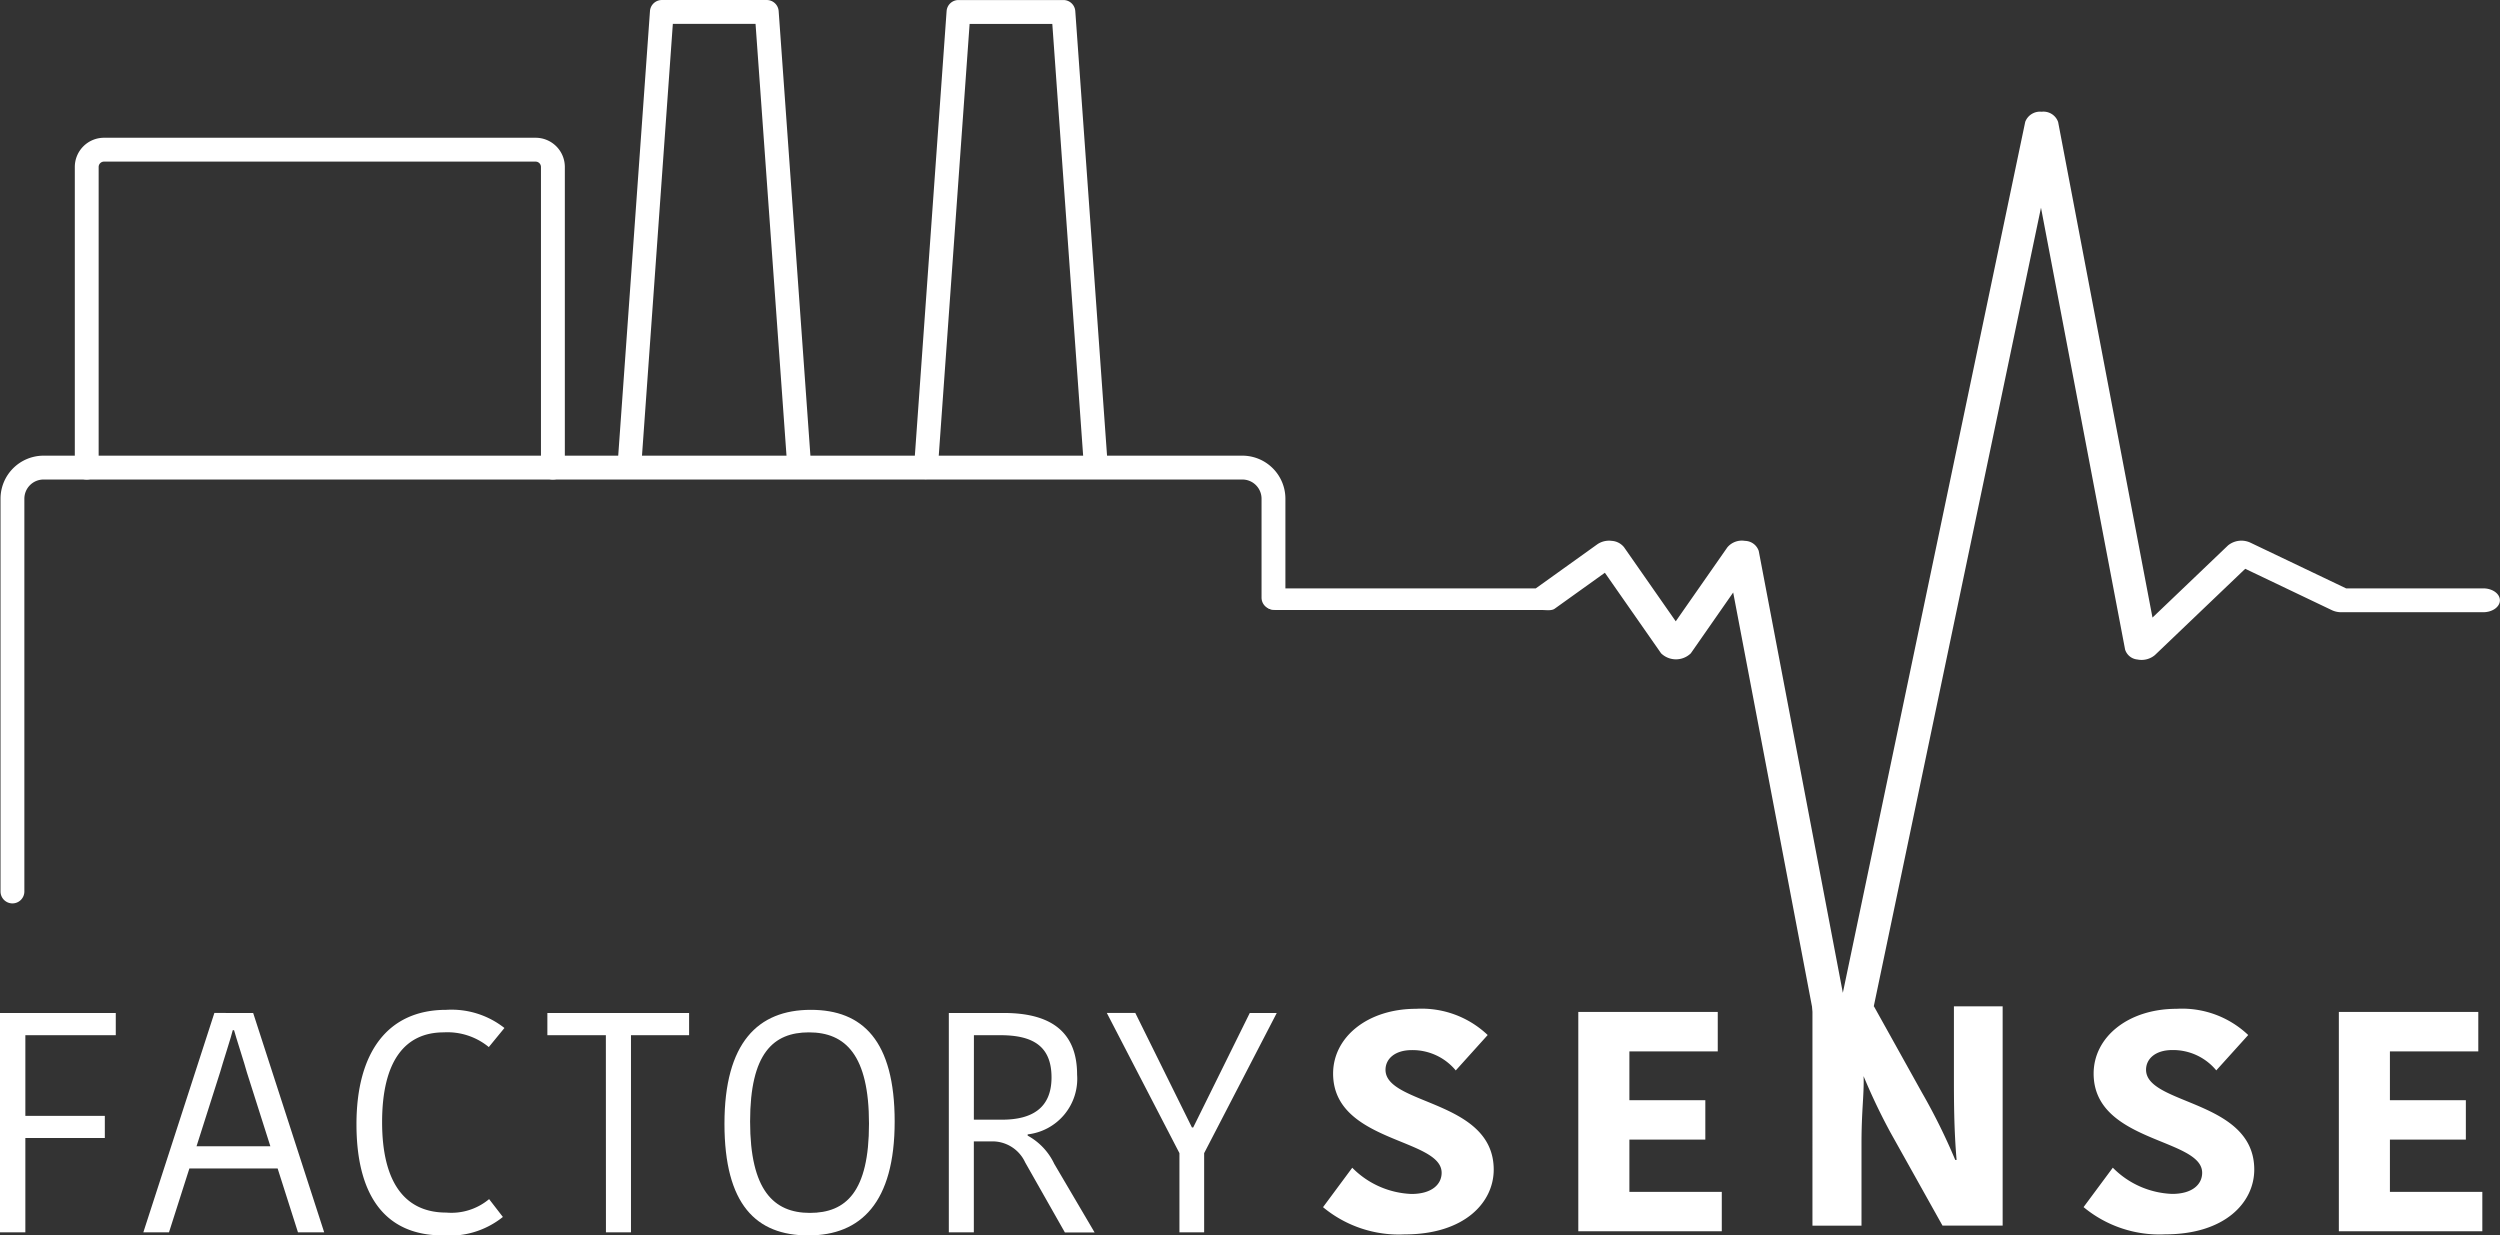 <svg xmlns="http://www.w3.org/2000/svg" width="123.951" height="61.253" viewBox="0 0 123.951 61.253">
  <rect x="0" y="0" width="123.951" height="61.253" fill="#333333" stroke="none"/>
  <g id="menu_logo" transform="translate(-627.43 -325.618)">
    <g id="Group_28" data-name="Group 28" transform="translate(690.187 331.158)">
      <path id="Path_78" data-name="Path 78" d="M964.73,380.052h13.138c.219,0,.494.048.649-.063l2.49-1.784,2.787,3.994a1.058,1.058,0,0,0,1.475,0l2.1-3.015,4.587,24.1a.91.91,0,0,0,1.632.007l9.042-43.185,4.17,21.907a.707.707,0,0,0,.609.493,1.03,1.03,0,0,0,.868-.218l4.479-4.279,4.3,2.053a1.07,1.07,0,0,0,.458.1h7.044c.456,0,.825-.264.825-.591s-.369-.591-.825-.591h-6.8l-4.74-2.264a1.051,1.051,0,0,0-1.118.137l-3.742,3.575-4.678-24.569a.769.769,0,0,0-.816-.511.785.785,0,0,0-.815.5l-9.043,43.185-4.17-21.908a.732.732,0,0,0-.681-.5.94.94,0,0,0-.873.318l-2.561,3.67-2.561-3.67a.846.846,0,0,0-.606-.318,1.028,1.028,0,0,0-.715.165l-3.057,2.19H964.739c-.456,0-.546.264-.546.591S964.274,380.052,964.73,380.052Z" transform="translate(-964.194 -355.348)" fill="#fff"/>
    </g>
    <g id="Group_29" data-name="Group 29" transform="translate(693.024 375.511)">
      <path id="Path_79" data-name="Path 79" d="M985.3,602.149c0-1.722-5.381-1.489-5.381-4.918,0-1.8,1.7-3.211,4.115-3.211a4.756,4.756,0,0,1,3.549,1.3L986,597.076a2.778,2.778,0,0,0-2.183-1.008c-.833,0-1.3.434-1.3.977,0,1.753,5.365,1.489,5.365,4.949,0,1.629-1.449,3.211-4.415,3.211a5.893,5.893,0,0,1-4.048-1.35l1.449-1.955a4.36,4.36,0,0,0,2.932,1.3C984.815,603.2,985.3,602.723,985.3,602.149Z" transform="translate(-979.417 -593.896)" fill="#fff"/>
      <path id="Path_80" data-name="Path 80" d="M1047.345,605.727V594.853h6.914v1.955h-4.381v2.42h3.765v1.954h-3.765v2.591h4.581v1.954Z" transform="translate(-1034.686 -594.573)" fill="#fff"/>
      <path id="Path_81" data-name="Path 81" d="M1112.143,596.346c.116,1.086-.07,1.894-.07,3.771v4.111h-2.432V593.353h3.048l2.383,4.282a29.87,29.87,0,0,1,1.649,3.335h.067c-.133-1.52-.133-3.025-.133-4.173v-3.444h2.416v10.874h-2.982l-2.566-4.592a29.825,29.825,0,0,1-1.549-3.32Z" transform="translate(-1085.373 -593.353)" fill="#fff"/>
      <path id="Path_82" data-name="Path 82" d="M1187.648,602.149c0-1.722-5.381-1.489-5.381-4.918,0-1.8,1.7-3.211,4.115-3.211a4.757,4.757,0,0,1,3.549,1.3l-1.583,1.753a2.777,2.777,0,0,0-2.182-1.008c-.833,0-1.3.434-1.3.977,0,1.753,5.365,1.489,5.365,4.949,0,1.629-1.449,3.211-4.415,3.211a5.893,5.893,0,0,1-4.048-1.35l1.45-1.955a4.359,4.359,0,0,0,2.932,1.3C1187.165,603.2,1187.648,602.723,1187.648,602.149Z" transform="translate(-1144.058 -593.896)" fill="#fff"/>
      <path id="Path_83" data-name="Path 83" d="M1249.695,605.727V594.853h6.914v1.955h-4.382v2.42h3.765v1.954h-3.765v2.591h4.582v1.954Z" transform="translate(-1199.328 -594.573)" fill="#fff"/>
    </g>
    <path id="Path_103" data-name="Path 103" d="M627.43,606V595.126h5.74v1.1h-4.483v4h3.94v1.1h-3.94V606Z" transform="translate(0 -219.284)" fill="#fff"/>
    <path id="Path_104" data-name="Path 104" d="M671.012,595.126,674.533,606h-1.3l-1.008-3.165h-4.375L666.839,606h-1.272l3.522-10.875Zm-2.808,6.609h3.661l-1.164-3.661c-.077-.31-.589-1.893-.636-2.094H670c-.031.186-.543,1.768-.621,2.063Z" transform="translate(-31.03 -219.284)" fill="#fff"/>
    <path id="Path_105" data-name="Path 105" d="M726.717,594.294a4.237,4.237,0,0,1,2.885.9l-.775.946a3.226,3.226,0,0,0-2.234-.729c-1.893,0-3.056,1.381-3.056,4.452,0,2.948,1.1,4.483,3.18,4.483a2.914,2.914,0,0,0,2.125-.667l.683.884a4.223,4.223,0,0,1-2.978.915c-2.994,0-4.281-2.156-4.281-5.507C722.265,596.4,723.816,594.294,726.717,594.294Z" transform="translate(-77.162 -218.608)" fill="#fff"/>
    <path id="Path_106" data-name="Path 106" d="M775.955,596.228h-2.9v-1.1h7.027v1.1H777.2V606h-1.241Z" transform="translate(-118.486 -219.284)" fill="#fff"/>
    <path id="Path_107" data-name="Path 107" d="M824.336,605.479c-2.591,0-4.157-1.536-4.157-5.538,0-4.018,1.66-5.647,4.281-5.647,2.575,0,4.158,1.536,4.158,5.538C828.618,603.85,826.943,605.479,824.336,605.479Zm.077-1.117c1.8,0,2.932-1.055,2.932-4.421,0-3.4-1.164-4.53-2.978-4.53-1.768,0-2.917,1.039-2.917,4.421C821.451,603.229,822.615,604.362,824.414,604.362Z" transform="translate(-156.83 -218.608)" fill="#fff"/>
    <path id="Path_108" data-name="Path 108" d="M882.6,595.126c2.265,0,3.63.885,3.63,3.056a2.774,2.774,0,0,1-2.451,2.963v.062a3.1,3.1,0,0,1,1.319,1.4l2,3.4h-1.474l-1.97-3.475a1.786,1.786,0,0,0-1.691-1.039h-.853V606H879.87V595.126Zm-1.489,5.29h1.4c1.5,0,2.451-.59,2.451-2.094,0-1.52-.884-2.094-2.529-2.094h-1.319Z" transform="translate(-205.397 -219.284)" fill="#fff"/>
    <path id="Path_109" data-name="Path 109" d="M930.338,595.126l-3.6,6.95V606h-1.225v-3.925l-3.6-6.95h1.412l2.808,5.678h.062L929,595.126Z" transform="translate(-239.606 -219.284)" fill="#fff"/>
    <g id="Group_36" data-name="Group 36" transform="translate(627.455 325.618)">
      <g id="Group_32" data-name="Group 32" transform="translate(30.588)">
        <path id="Path_110" data-name="Path 110" d="M792.3,349.3l-.043,0a.591.591,0,0,1-.547-.632l1.607-22.5a.591.591,0,0,1,.59-.549h5.2a.591.591,0,0,1,.59.549l1.605,22.475a.591.591,0,1,1-1.179.084L798.551,326.8h-4.1l-1.568,21.948A.591.591,0,0,1,792.3,349.3Z" transform="translate(-791.704 -325.618)" fill="#fff"/>
      </g>
      <g id="Group_33" data-name="Group 33" transform="translate(3.678 6.83)">
        <path id="Path_111" data-name="Path 111" d="M671.011,379.215a.591.591,0,0,1-.591-.591V363.719a.266.266,0,0,0-.265-.265h-21.4a.266.266,0,0,0-.265.265v14.906a.591.591,0,0,1-1.182,0V363.719a1.449,1.449,0,0,1,1.448-1.448h21.4a1.449,1.449,0,0,1,1.448,1.448v14.906A.591.591,0,0,1,671.011,379.215Z" transform="translate(-647.302 -362.271)" fill="#fff"/>
      </g>
      <g id="Group_34" data-name="Group 34" transform="translate(45.294)">
        <path id="Path_112" data-name="Path 112" d="M871.211,349.372l-.043,0a.591.591,0,0,1-.547-.632l1.612-22.571a.591.591,0,0,1,.59-.549h5.2a.591.591,0,0,1,.59.549l1.611,22.551a.591.591,0,0,1-1.179.084l-1.571-22h-4.1L871.8,348.823A.591.591,0,0,1,871.211,349.372Z" transform="translate(-870.619 -325.618)" fill="#fff"/>
      </g>
      <g id="Group_35" data-name="Group 35" transform="translate(0 22.592)">
        <path id="Path_113" data-name="Path 113" d="M690.68,454.483a.591.591,0,0,1-.591-.591v-4.905a.952.952,0,0,0-.951-.951H629.7a.952.952,0,0,0-.951.951v19.474a.591.591,0,0,1-1.182,0V448.986a2.136,2.136,0,0,1,2.133-2.133h59.439a2.136,2.136,0,0,1,2.133,2.133v4.905A.591.591,0,0,1,690.68,454.483Z" transform="translate(-627.566 -446.853)" fill="#fff"/>
      </g>
    </g>
  </g>
</svg>
